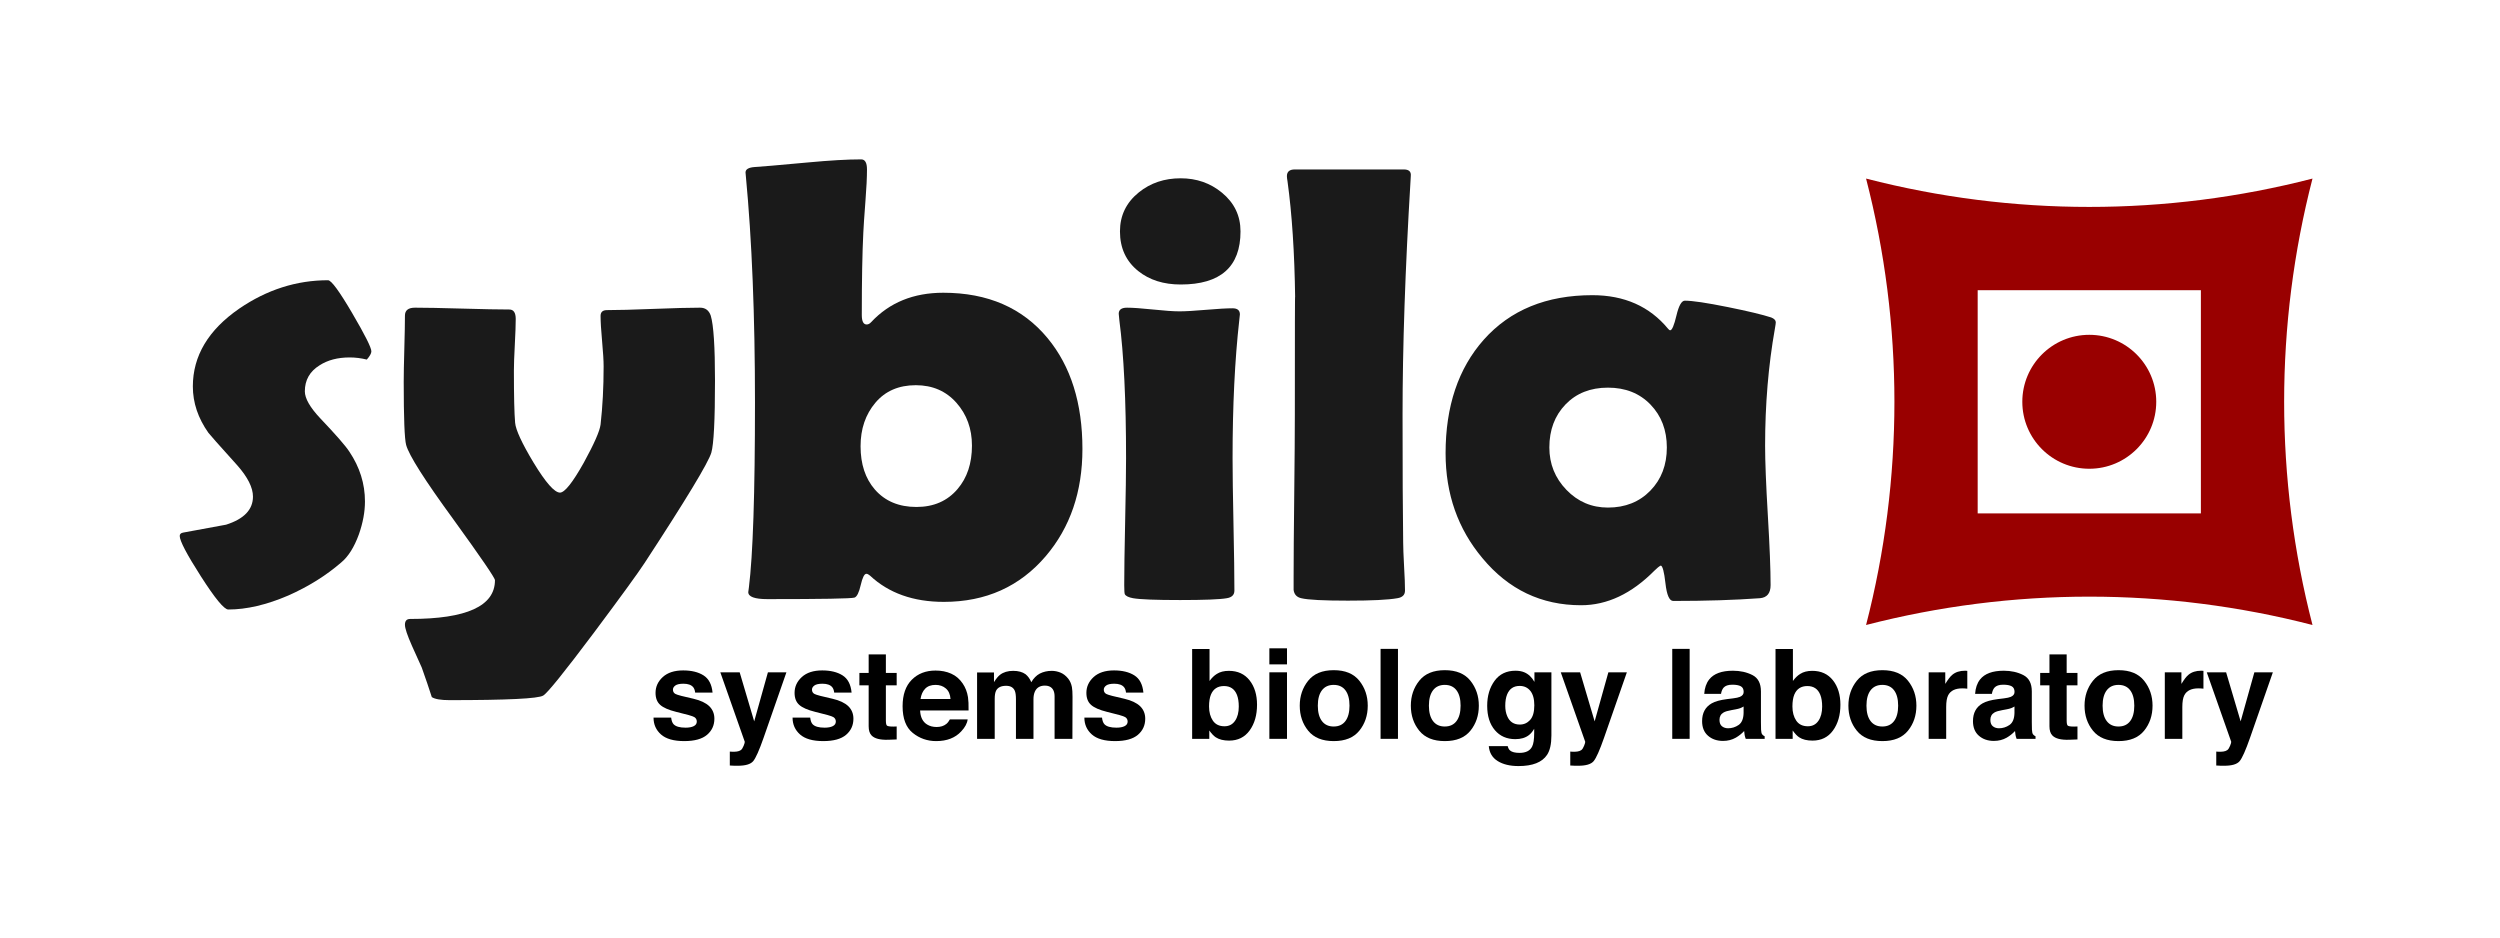 <?xml version="1.0" encoding="utf-8"?>
<!-- Generator: Adobe Illustrator 16.0.0, SVG Export Plug-In . SVG Version: 6.00 Build 0)  -->
<!DOCTYPE svg PUBLIC "-//W3C//DTD SVG 1.1//EN" "http://www.w3.org/Graphics/SVG/1.1/DTD/svg11.dtd">
<svg version="1.1" id="Layer_1" xmlns="http://www.w3.org/2000/svg" xmlns:xlink="http://www.w3.org/1999/xlink" x="0px" y="0px"
	 width="560px" height="210px" viewBox="0 0 560 210" enable-background="new 0 0 560 210" xml:space="preserve">
<g>
	<path fill="#1A1A1A" d="M83.187,78.698c0,0.456-0.342,1.071-1.025,1.846c-1.275-0.318-2.553-0.479-3.828-0.479
		c-2.689,0-4.945,0.593-6.768,1.777c-2.188,1.367-3.281,3.305-3.281,5.811c0,1.596,1.162,3.623,3.486,6.083
		c3.51,3.691,5.674,6.176,6.494,7.451c2.324,3.465,3.486,7.178,3.486,11.143c0,2.324-0.455,4.785-1.367,7.383
		c-1.049,2.871-2.369,4.969-3.965,6.289c-3.373,2.918-7.314,5.379-11.826,7.383c-4.877,2.096-9.365,3.145-13.467,3.145
		c-0.912,0-2.951-2.473-6.118-7.416c-3.168-4.945-4.751-7.965-4.751-9.059c0-0.41,0.25-0.66,0.752-0.752
		c3.189-0.592,6.402-1.184,9.639-1.777c4.01-1.275,6.016-3.371,6.016-6.289c0-2.004-1.162-4.328-3.486-6.973
		c-4.147-4.602-6.312-7.041-6.494-7.314c-2.324-3.281-3.486-6.744-3.486-10.39c0-6.836,3.463-12.646,10.391-17.432
		c6.197-4.238,12.828-6.357,19.892-6.357c0.729,0,2.529,2.45,5.4,7.349C81.751,75.018,83.187,77.877,83.187,78.698z"/>
	<path fill="#1A1A1A" d="M160.159,85.26c0,8.841-0.273,14.218-0.82,16.132c-0.684,2.279-5.674,10.527-14.971,24.746
		c-1.459,2.234-5.219,7.406-11.279,15.518c-6.699,8.932-10.505,13.649-11.416,14.151c-1.094,0.684-8.09,1.025-20.986,1.025
		c-1.96,0-3.281-0.229-3.965-0.684c-0.593-1.869-1.345-4.079-2.256-6.632c-0.729-1.596-1.459-3.213-2.188-4.854
		c-1.049-2.369-1.572-3.941-1.572-4.717c0-0.865,0.387-1.299,1.162-1.299c12.669,0,19.004-2.895,19.004-8.682
		c0-0.5-3.1-5.035-9.297-13.604c-6.426-8.795-9.958-14.355-10.596-16.68c-0.365-1.32-0.547-6.037-0.547-14.15
		c0-1.641,0.045-4.112,0.137-7.417c0.091-3.304,0.137-5.776,0.137-7.417c0-1.185,0.752-1.777,2.256-1.777
		c2.324,0,5.845,0.068,10.562,0.205s8.237,0.205,10.562,0.205c0.957,0,1.436,0.707,1.436,2.119c0,1.276-0.068,3.202-0.205,5.776
		c-0.137,2.575-0.205,4.501-0.205,5.776c0,5.742,0.091,9.638,0.273,11.689c0.137,1.596,1.504,4.559,4.102,8.887
		c2.734,4.512,4.717,6.768,5.947,6.768c1.048,0,2.825-2.232,5.332-6.699c2.324-4.238,3.577-7.086,3.76-8.545
		c0.455-4.01,0.684-8.362,0.684-13.056c0-1.23-0.114-3.099-0.342-5.605c-0.229-2.506-0.342-4.397-0.342-5.674
		c0-0.865,0.479-1.299,1.436-1.299c2.324,0,5.799-0.091,10.425-0.273c4.625-0.182,8.101-0.273,10.425-0.273
		c1.185,0,1.982,0.593,2.393,1.777C159.84,72.796,160.159,77.65,160.159,85.26z"/>
	<path fill="#1A1A1A" d="M242.464,100.572c0,9.57-2.734,17.568-8.203,23.994c-5.834,6.836-13.444,10.254-22.832,10.254
		c-6.836,0-12.351-1.959-16.543-5.879c-0.319-0.273-0.593-0.41-0.82-0.41c-0.456,0-0.878,0.844-1.265,2.529
		c-0.388,1.688-0.854,2.621-1.401,2.803c-0.775,0.229-7.27,0.342-19.482,0.342c-2.871,0-4.307-0.523-4.307-1.572
		c0-0.137,0.045-0.479,0.137-1.025c0.911-7.246,1.367-21.055,1.367-41.425c0-19.459-0.684-36.39-2.051-50.791l-0.068-0.752
		c0-0.729,0.706-1.139,2.119-1.23c1.002-0.045,4.967-0.387,11.895-1.025c4.876-0.455,8.841-0.684,11.895-0.684
		c0.865,0,1.299,0.752,1.299,2.256c0,1.777-0.114,4.125-0.342,7.041c-0.273,3.601-0.434,5.971-0.479,7.109
		c-0.229,4.512-0.342,10.664-0.342,18.457c0,1.413,0.364,2.119,1.094,2.119c0.364,0,0.706-0.182,1.025-0.547
		c4.102-4.375,9.479-6.562,16.133-6.562c9.98,0,17.773,3.396,23.379,10.186C239.866,82.047,242.464,90.319,242.464,100.572z
		 M217.718,99.82c0-3.781-1.162-6.982-3.486-9.604c-2.324-2.62-5.355-3.931-9.092-3.931c-3.828,0-6.848,1.311-9.058,3.931
		c-2.211,2.622-3.315,5.868-3.315,9.741c0,4.012,1.07,7.246,3.213,9.707c2.278,2.598,5.377,3.896,9.297,3.896
		c3.873,0,6.949-1.344,9.229-4.033C216.646,107.021,217.718,103.785,217.718,99.82z"/>
	<path fill="#1A1A1A" d="M276.097,102.623c0,3.328,0.068,8.283,0.205,14.869s0.205,11.518,0.205,14.799
		c0,0.957-0.57,1.527-1.709,1.709c-1.55,0.273-5.036,0.41-10.459,0.41c-5.469,0-8.979-0.137-10.527-0.41
		c-1.003-0.182-1.618-0.479-1.846-0.889c-0.092-0.182-0.137-0.865-0.137-2.051c0-3.145,0.068-7.871,0.205-14.184
		s0.205-11.062,0.205-14.254c0-12.942-0.502-23.242-1.504-30.898c-0.092-0.729-0.137-1.207-0.137-1.436
		c0-0.911,0.615-1.367,1.846-1.367c1.275,0,3.224,0.137,5.845,0.41c2.62,0.273,4.591,0.41,5.913,0.41
		c1.321,0,3.304-0.113,5.947-0.342c2.643-0.228,4.625-0.342,5.947-0.342c1.094,0,1.641,0.456,1.641,1.367
		c0,0.183-0.046,0.615-0.137,1.299C276.598,80.612,276.097,90.912,276.097,102.623z M277.874,51.833
		c0,7.93-4.467,11.895-13.398,11.895c-3.828,0-6.996-1.002-9.502-3.008c-2.734-2.188-4.102-5.149-4.102-8.887
		c0-3.555,1.412-6.471,4.238-8.75c2.598-2.096,5.719-3.145,9.365-3.145c3.555,0,6.631,1.071,9.229,3.213
		C276.483,45.43,277.874,48.324,277.874,51.833z"/>
	<path fill="#1A1A1A" d="M314.173,92.848c0,12.441,0.045,21.99,0.137,28.643c0,1.049,0.068,2.85,0.205,5.4
		c0.137,2.324,0.205,4.125,0.205,5.4c0,0.957-0.57,1.527-1.709,1.709c-2.051,0.365-5.742,0.547-11.074,0.547
		c-5.469,0-8.955-0.182-10.459-0.547c-1.003-0.227-1.572-0.842-1.709-1.846c0-0.137,0-1.115,0-2.939
		c0-4.055,0.045-10.127,0.137-18.217c0.091-8.09,0.137-14.139,0.137-18.15c0-19.14,0.022-27.867,0.068-26.181
		c-0.137-10.071-0.707-18.753-1.709-26.045c-0.092-0.501-0.137-0.889-0.137-1.162c0-1.002,0.592-1.504,1.777-1.504h24.404
		c1.139,0,1.663,0.479,1.572,1.436l-0.068,1.23C314.765,60.309,314.173,77.718,314.173,92.848z"/>
	<path fill="#1A1A1A" d="M395.384,99.82c0,3.51,0.205,8.729,0.615,15.654c0.41,6.928,0.615,12.123,0.615,15.586
		c0,1.824-0.798,2.803-2.393,2.939c-5.651,0.41-12.123,0.615-19.414,0.615c-0.866,0-1.447-1.309-1.743-3.93
		c-0.297-2.621-0.649-3.953-1.06-4c-0.365,0.184-0.844,0.57-1.436,1.162c-5.104,5.15-10.573,7.725-16.406,7.725
		c-8.887,0-16.247-3.508-22.08-10.527c-5.515-6.562-8.271-14.4-8.271-23.516c0-10.527,2.848-19.003,8.545-25.429
		c5.924-6.653,14.036-9.98,24.336-9.98c7.154,0,12.806,2.507,16.953,7.52c0.182,0.229,0.342,0.342,0.479,0.342
		c0.41,0,0.877-1.104,1.401-3.315c0.523-2.21,1.15-3.315,1.88-3.315c1.686,0,4.898,0.479,9.639,1.436
		c4.512,0.912,7.747,1.687,9.707,2.324c0.684,0.273,1.025,0.639,1.025,1.094c0,0.183-0.068,0.661-0.205,1.436
		C396.112,81.888,395.384,90.616,395.384,99.82z M373.372,100.23c0-3.873-1.22-7.074-3.657-9.604
		c-2.438-2.529-5.617-3.794-9.536-3.794c-3.92,0-7.087,1.254-9.502,3.76c-2.416,2.507-3.623,5.72-3.623,9.638
		c0,3.691,1.275,6.859,3.828,9.502c2.552,2.645,5.65,3.965,9.297,3.965c3.873,0,7.041-1.264,9.502-3.793
		S373.372,104.15,373.372,100.23z"/>
</g>
<path fill="#990000" d="M417.999,40c32.795,8.468,67.205,8.468,100,0c-8.468,32.795-8.468,67.205,0,100
	c-32.795-8.468-67.205-8.468-100,0C426.467,107.205,426.467,72.795,417.999,40z M442.999,65v50h50V65H442.999z"/>
<circle fill="#990000" cx="467.999" cy="90" r="15"/>
<g>
	<path d="M150.339,160.742c0.083,0.693,0.261,1.186,0.536,1.477c0.485,0.52,1.383,0.779,2.693,0.779c0.769,0,1.38-0.113,1.833-0.342
		c0.454-0.228,0.68-0.569,0.68-1.025c0-0.438-0.183-0.77-0.548-0.998c-0.365-0.228-1.724-0.619-4.076-1.176
		c-1.693-0.419-2.887-0.943-3.579-1.572c-0.693-0.619-1.039-1.513-1.039-2.68c0-1.376,0.541-2.559,1.624-3.548
		s2.605-1.483,4.569-1.483c1.863,0,3.382,0.371,4.556,1.114c1.173,0.743,1.847,2.026,2.021,3.849h-3.896
		c-0.055-0.501-0.196-0.897-0.425-1.189c-0.43-0.528-1.161-0.793-2.194-0.793c-0.85,0-1.456,0.133-1.816,0.396
		c-0.361,0.265-0.542,0.574-0.542,0.93c0,0.447,0.192,0.771,0.576,0.971c0.383,0.21,1.739,0.57,4.068,1.08
		c1.552,0.365,2.716,0.916,3.491,1.654c0.766,0.748,1.148,1.682,1.148,2.803c0,1.477-0.55,2.682-1.651,3.616
		s-2.801,1.401-5.103,1.401c-2.347,0-4.08-0.494-5.199-1.483c-1.119-0.989-1.678-2.249-1.678-3.78H150.339z"/>
	<path d="M163.478,168.357l0.492,0.027c0.383,0.018,0.747,0.004,1.094-0.041c0.346-0.046,0.638-0.15,0.875-0.314
		c0.228-0.155,0.439-0.479,0.636-0.971c0.196-0.492,0.28-0.793,0.253-0.902l-5.476-15.559h4.334l3.254,10.992l3.076-10.992h4.143
		l-5.109,14.656c-0.987,2.825-1.769,4.578-2.343,5.257c-0.575,0.679-1.725,1.019-3.449,1.019c-0.347,0-0.625-0.002-0.835-0.007
		s-0.525-0.021-0.944-0.048V168.357z"/>
	<path d="M181.483,160.742c0.083,0.693,0.261,1.186,0.536,1.477c0.485,0.52,1.383,0.779,2.693,0.779c0.769,0,1.38-0.113,1.833-0.342
		c0.454-0.228,0.68-0.569,0.68-1.025c0-0.438-0.183-0.77-0.548-0.998c-0.365-0.228-1.724-0.619-4.076-1.176
		c-1.693-0.419-2.887-0.943-3.579-1.572c-0.693-0.619-1.039-1.513-1.039-2.68c0-1.376,0.541-2.559,1.624-3.548
		s2.605-1.483,4.569-1.483c1.863,0,3.382,0.371,4.556,1.114c1.173,0.743,1.847,2.026,2.021,3.849h-3.896
		c-0.055-0.501-0.196-0.897-0.425-1.189c-0.43-0.528-1.161-0.793-2.194-0.793c-0.85,0-1.456,0.133-1.816,0.396
		c-0.361,0.265-0.542,0.574-0.542,0.93c0,0.447,0.192,0.771,0.576,0.971c0.383,0.21,1.739,0.57,4.068,1.08
		c1.552,0.365,2.716,0.916,3.491,1.654c0.766,0.748,1.148,1.682,1.148,2.803c0,1.477-0.55,2.682-1.651,3.616
		s-2.801,1.401-5.103,1.401c-2.347,0-4.08-0.494-5.199-1.483c-1.119-0.989-1.678-2.249-1.678-3.78H181.483z"/>
	<path d="M192.503,153.51v-2.775h2.078v-4.156h3.855v4.156h2.42v2.775h-2.42v7.875c0,0.611,0.077,0.991,0.232,1.142
		c0.155,0.15,0.629,0.226,1.422,0.226c0.118,0,0.244-0.002,0.376-0.007c0.132-0.005,0.262-0.011,0.39-0.021v2.912l-1.846,0.068
		c-1.841,0.063-3.099-0.255-3.773-0.957c-0.438-0.446-0.656-1.135-0.656-2.064v-9.174H192.503z"/>
	<path d="M213.069,150.899c1.04,0.466,1.898,1.2,2.575,2.204c0.61,0.887,1.006,1.913,1.188,3.082
		c0.104,0.684,0.147,1.67,0.128,2.957h-10.854c0.061,1.495,0.58,2.543,1.559,3.145c0.595,0.374,1.311,0.561,2.148,0.561
		c0.887,0,1.608-0.228,2.163-0.684c0.303-0.246,0.57-0.588,0.802-1.025h3.978c-0.105,0.885-0.586,1.782-1.444,2.693
		c-1.335,1.449-3.204,2.174-5.607,2.174c-1.983,0-3.733-0.611-5.249-1.834c-1.516-1.222-2.274-3.211-2.274-5.966
		c0-2.581,0.684-4.562,2.053-5.938s3.145-2.066,5.329-2.066C210.861,150.201,212.03,150.434,213.069,150.899z M207.24,154.266
		c-0.551,0.567-0.896,1.336-1.038,2.307h6.713c-0.071-1.034-0.417-1.819-1.038-2.355c-0.621-0.535-1.392-0.803-2.311-0.803
		C208.566,153.414,207.791,153.697,207.24,154.266z"/>
	<path d="M237.524,150.652c0.638,0.256,1.217,0.702,1.736,1.34c0.419,0.52,0.702,1.158,0.848,1.914
		c0.091,0.502,0.137,1.235,0.137,2.201l-0.027,9.393h-3.992v-9.488c0-0.564-0.091-1.029-0.273-1.395
		c-0.347-0.692-0.984-1.039-1.914-1.039c-1.076,0-1.818,0.447-2.229,1.34c-0.21,0.475-0.314,1.044-0.314,1.709v8.873h-3.924v-8.873
		c0-0.884-0.091-1.526-0.273-1.928c-0.328-0.72-0.971-1.08-1.928-1.08c-1.112,0-1.859,0.36-2.242,1.08
		c-0.21,0.41-0.314,1.021-0.314,1.832v8.969h-3.951v-14.875h3.787v2.174c0.483-0.774,0.938-1.326,1.367-1.654
		c0.756-0.583,1.736-0.875,2.939-0.875c1.139,0,2.06,0.251,2.762,0.752c0.565,0.465,0.993,1.062,1.285,1.791
		c0.51-0.875,1.144-1.518,1.9-1.928c0.802-0.41,1.695-0.615,2.68-0.615C236.239,150.27,236.886,150.397,237.524,150.652z"/>
	<path d="M246.849,160.742c0.083,0.693,0.261,1.186,0.536,1.477c0.485,0.52,1.383,0.779,2.693,0.779c0.769,0,1.38-0.113,1.833-0.342
		c0.454-0.228,0.68-0.569,0.68-1.025c0-0.438-0.183-0.77-0.548-0.998c-0.365-0.228-1.724-0.619-4.076-1.176
		c-1.693-0.419-2.887-0.943-3.579-1.572c-0.693-0.619-1.039-1.513-1.039-2.68c0-1.376,0.541-2.559,1.624-3.548
		s2.605-1.483,4.569-1.483c1.863,0,3.382,0.371,4.556,1.114c1.173,0.743,1.847,2.026,2.021,3.849h-3.896
		c-0.055-0.501-0.196-0.897-0.425-1.189c-0.43-0.528-1.161-0.793-2.194-0.793c-0.85,0-1.456,0.133-1.816,0.396
		c-0.361,0.265-0.542,0.574-0.542,0.93c0,0.447,0.192,0.771,0.576,0.971c0.383,0.21,1.739,0.57,4.068,1.08
		c1.552,0.365,2.716,0.916,3.491,1.654c0.766,0.748,1.148,1.682,1.148,2.803c0,1.477-0.55,2.682-1.651,3.616
		s-2.801,1.401-5.103,1.401c-2.347,0-4.08-0.494-5.199-1.483c-1.119-0.989-1.678-2.249-1.678-3.78H246.849z"/>
	<path d="M279.903,152.389c1.114,1.413,1.672,3.236,1.672,5.469c0,2.315-0.55,4.234-1.649,5.756
		c-1.099,1.522-2.634,2.283-4.604,2.283c-1.237,0-2.23-0.246-2.982-0.738c-0.449-0.291-0.935-0.802-1.457-1.531v1.873h-3.842
		v-20.125h3.896v7.164c0.495-0.692,1.041-1.221,1.637-1.586c0.707-0.455,1.605-0.684,2.697-0.684
		C277.245,150.27,278.788,150.977,279.903,152.389z M276.646,161.467c0.561-0.811,0.841-1.877,0.841-3.199
		c0-1.057-0.138-1.932-0.414-2.625c-0.524-1.312-1.489-1.969-2.895-1.969c-1.424,0-2.403,0.643-2.936,1.928
		c-0.276,0.684-0.414,1.568-0.414,2.652c0,1.276,0.285,2.334,0.854,3.172c0.57,0.839,1.438,1.258,2.605,1.258
		C275.3,162.684,276.086,162.278,276.646,161.467z"/>
	<path d="M288.288,148.82h-3.951v-3.596h3.951V148.82z M284.337,150.598h3.951V165.5h-3.951V150.598z"/>
	<path d="M304.489,163.677c-1.258,1.553-3.167,2.329-5.729,2.329s-4.471-0.776-5.729-2.329c-1.258-1.552-1.887-3.422-1.887-5.607
		c0-2.149,0.629-4.011,1.887-5.587c1.258-1.575,3.167-2.363,5.729-2.363s4.471,0.788,5.729,2.363
		c1.258,1.576,1.887,3.438,1.887,5.587C306.376,160.255,305.747,162.125,304.489,163.677z M301.372,161.523
		c0.61-0.811,0.916-1.961,0.916-3.454s-0.306-2.642-0.916-3.447s-1.485-1.208-2.625-1.208s-2.017,0.402-2.632,1.208
		s-0.923,1.954-0.923,3.447s0.308,2.644,0.923,3.454s1.492,1.215,2.632,1.215S300.762,162.334,301.372,161.523z"/>
	<path d="M313.144,165.5h-3.896v-20.152h3.896V165.5z"/>
	<path d="M329.372,163.677c-1.258,1.553-3.167,2.329-5.729,2.329s-4.471-0.776-5.729-2.329c-1.258-1.552-1.887-3.422-1.887-5.607
		c0-2.149,0.629-4.011,1.887-5.587c1.258-1.575,3.167-2.363,5.729-2.363s4.471,0.788,5.729,2.363
		c1.258,1.576,1.887,3.438,1.887,5.587C331.259,160.255,330.63,162.125,329.372,163.677z M326.255,161.523
		c0.61-0.811,0.916-1.961,0.916-3.454s-0.306-2.642-0.916-3.447s-1.485-1.208-2.625-1.208s-2.017,0.402-2.632,1.208
		s-0.923,1.954-0.923,3.447s0.308,2.644,0.923,3.454s1.492,1.215,2.632,1.215S325.645,162.334,326.255,161.523z"/>
	<path d="M341.42,150.584c0.946,0.393,1.711,1.112,2.294,2.16v-2.146h3.801v14.137c0,1.923-0.323,3.372-0.971,4.348
		c-1.112,1.677-3.245,2.516-6.398,2.516c-1.905,0-3.459-0.374-4.662-1.121c-1.203-0.748-1.868-1.864-1.996-3.35h4.238
		c0.109,0.455,0.287,0.783,0.533,0.984c0.419,0.355,1.126,0.533,2.119,0.533c1.403,0,2.343-0.47,2.816-1.408
		c0.31-0.602,0.465-1.613,0.465-3.035v-0.957c-0.374,0.639-0.774,1.117-1.203,1.436c-0.774,0.593-1.782,0.889-3.021,0.889
		c-1.914,0-3.443-0.672-4.587-2.017s-1.716-3.165-1.716-5.462c0-2.215,0.551-4.076,1.652-5.585s2.662-2.263,4.684-2.263
		C340.214,150.242,340.864,150.356,341.42,150.584z M342.747,161.269c0.626-0.688,0.939-1.784,0.939-3.288
		c0-1.412-0.297-2.488-0.892-3.227s-1.392-1.107-2.39-1.107c-1.361,0-2.301,0.643-2.818,1.928c-0.272,0.684-0.408,1.527-0.408,2.529
		c0,0.866,0.146,1.637,0.436,2.311c0.526,1.258,1.471,1.887,2.832,1.887C341.354,162.301,342.121,161.957,342.747,161.269z"/>
	<path d="M351.739,168.357l0.492,0.027c0.383,0.018,0.747,0.004,1.094-0.041c0.347-0.046,0.638-0.15,0.875-0.314
		c0.228-0.155,0.439-0.479,0.636-0.971s0.28-0.793,0.253-0.902l-5.476-15.559h4.334l3.254,10.992l3.076-10.992h4.143l-5.109,14.656
		c-0.987,2.825-1.768,4.578-2.343,5.257s-1.725,1.019-3.449,1.019c-0.347,0-0.625-0.002-0.835-0.007s-0.524-0.021-0.944-0.048
		V168.357z"/>
	<path d="M378.481,165.5h-3.896v-20.152h3.896V165.5z"/>
	<path d="M388.185,156.436c0.726-0.091,1.244-0.205,1.557-0.342c0.56-0.236,0.84-0.605,0.84-1.107c0-0.61-0.215-1.032-0.645-1.265
		s-1.061-0.349-1.892-0.349c-0.933,0-1.594,0.229-1.981,0.684c-0.277,0.338-0.463,0.793-0.555,1.367h-3.76
		c0.082-1.303,0.448-2.374,1.099-3.213c1.034-1.312,2.81-1.969,5.327-1.969c1.639,0,3.095,0.324,4.367,0.971
		c1.272,0.647,1.908,1.869,1.908,3.664v6.836c0,0.475,0.009,1.049,0.027,1.723c0.027,0.511,0.104,0.857,0.232,1.039
		c0.128,0.183,0.319,0.333,0.574,0.451v0.574h-4.238c-0.118-0.301-0.2-0.583-0.246-0.848c-0.046-0.264-0.082-0.564-0.109-0.902
		c-0.541,0.584-1.164,1.08-1.87,1.49c-0.844,0.482-1.797,0.725-2.86,0.725c-1.357,0-2.478-0.385-3.362-1.155
		s-1.327-1.861-1.327-3.274c0-1.832,0.712-3.158,2.135-3.979c0.78-0.446,1.929-0.766,3.443-0.957L388.185,156.436z M390.567,158.254
		c-0.25,0.155-0.502,0.28-0.756,0.376s-0.603,0.185-1.046,0.267l-0.887,0.164c-0.832,0.146-1.429,0.324-1.791,0.533
		c-0.614,0.355-0.921,0.907-0.921,1.654c0,0.666,0.188,1.146,0.562,1.442c0.374,0.296,0.83,0.444,1.367,0.444
		c0.852,0,1.636-0.246,2.354-0.738c0.717-0.492,1.089-1.39,1.117-2.693V158.254z"/>
	<path d="M410.579,152.389c1.114,1.413,1.672,3.236,1.672,5.469c0,2.315-0.55,4.234-1.649,5.756
		c-1.099,1.522-2.634,2.283-4.604,2.283c-1.236,0-2.23-0.246-2.981-0.738c-0.449-0.291-0.935-0.802-1.457-1.531v1.873h-3.842
		v-20.125h3.896v7.164c0.495-0.692,1.041-1.221,1.638-1.586c0.706-0.455,1.605-0.684,2.696-0.684
		C407.921,150.27,409.464,150.977,410.579,152.389z M407.322,161.467c0.561-0.811,0.841-1.877,0.841-3.199
		c0-1.057-0.138-1.932-0.414-2.625c-0.523-1.312-1.488-1.969-2.895-1.969c-1.424,0-2.403,0.643-2.936,1.928
		c-0.276,0.684-0.414,1.568-0.414,2.652c0,1.276,0.285,2.334,0.854,3.172c0.57,0.839,1.438,1.258,2.605,1.258
		C405.976,162.684,406.762,162.278,407.322,161.467z"/>
	<path d="M427.386,163.677c-1.258,1.553-3.167,2.329-5.729,2.329s-4.471-0.776-5.729-2.329c-1.258-1.552-1.887-3.422-1.887-5.607
		c0-2.149,0.629-4.011,1.887-5.587c1.258-1.575,3.167-2.363,5.729-2.363s4.471,0.788,5.729,2.363
		c1.258,1.576,1.887,3.438,1.887,5.587C429.272,160.255,428.644,162.125,427.386,163.677z M424.269,161.523
		c0.61-0.811,0.916-1.961,0.916-3.454s-0.306-2.642-0.916-3.447s-1.485-1.208-2.625-1.208s-2.017,0.402-2.632,1.208
		s-0.923,1.954-0.923,3.447s0.308,2.644,0.923,3.454s1.492,1.215,2.632,1.215S423.658,162.334,424.269,161.523z"/>
	<path d="M440.34,150.249c0.05,0.005,0.162,0.012,0.335,0.021v3.992c-0.246-0.027-0.465-0.045-0.656-0.055
		c-0.191-0.009-0.347-0.014-0.465-0.014c-1.567,0-2.62,0.511-3.158,1.531c-0.301,0.574-0.451,1.459-0.451,2.652v7.123h-3.924
		v-14.902h3.719v2.598c0.602-0.993,1.126-1.672,1.572-2.037c0.729-0.61,1.677-0.916,2.844-0.916
		C440.229,150.242,440.29,150.244,440.34,150.249z"/>
	<path d="M448.86,156.436c0.726-0.091,1.244-0.205,1.557-0.342c0.56-0.236,0.84-0.605,0.84-1.107c0-0.61-0.215-1.032-0.645-1.265
		s-1.061-0.349-1.892-0.349c-0.933,0-1.594,0.229-1.981,0.684c-0.277,0.338-0.463,0.793-0.555,1.367h-3.76
		c0.082-1.303,0.448-2.374,1.099-3.213c1.034-1.312,2.81-1.969,5.327-1.969c1.639,0,3.095,0.324,4.367,0.971
		c1.272,0.647,1.908,1.869,1.908,3.664v6.836c0,0.475,0.009,1.049,0.027,1.723c0.027,0.511,0.104,0.857,0.232,1.039
		c0.128,0.183,0.319,0.333,0.574,0.451v0.574h-4.238c-0.118-0.301-0.2-0.583-0.246-0.848c-0.046-0.264-0.082-0.564-0.109-0.902
		c-0.541,0.584-1.164,1.08-1.87,1.49c-0.844,0.482-1.797,0.725-2.86,0.725c-1.357,0-2.478-0.385-3.362-1.155
		s-1.327-1.861-1.327-3.274c0-1.832,0.712-3.158,2.135-3.979c0.78-0.446,1.929-0.766,3.443-0.957L448.86,156.436z M451.243,158.254
		c-0.25,0.155-0.502,0.28-0.756,0.376s-0.603,0.185-1.046,0.267l-0.887,0.164c-0.832,0.146-1.429,0.324-1.791,0.533
		c-0.614,0.355-0.921,0.907-0.921,1.654c0,0.666,0.188,1.146,0.562,1.442c0.374,0.296,0.83,0.444,1.367,0.444
		c0.852,0,1.636-0.246,2.354-0.738c0.717-0.492,1.089-1.39,1.117-2.693V158.254z"/>
	<path d="M456.999,153.51v-2.775h2.078v-4.156h3.855v4.156h2.42v2.775h-2.42v7.875c0,0.611,0.077,0.991,0.232,1.142
		s0.629,0.226,1.422,0.226c0.118,0,0.244-0.002,0.376-0.007s0.262-0.011,0.39-0.021v2.912l-1.846,0.068
		c-1.841,0.063-3.099-0.255-3.773-0.957c-0.438-0.446-0.656-1.135-0.656-2.064v-9.174H456.999z"/>
	<path d="M480.282,163.677c-1.258,1.553-3.167,2.329-5.729,2.329s-4.471-0.776-5.729-2.329c-1.258-1.552-1.887-3.422-1.887-5.607
		c0-2.149,0.629-4.011,1.887-5.587c1.258-1.575,3.167-2.363,5.729-2.363s4.471,0.788,5.729,2.363
		c1.258,1.576,1.887,3.438,1.887,5.587C482.169,160.255,481.54,162.125,480.282,163.677z M477.165,161.523
		c0.61-0.811,0.916-1.961,0.916-3.454s-0.306-2.642-0.916-3.447s-1.485-1.208-2.625-1.208s-2.017,0.402-2.632,1.208
		s-0.923,1.954-0.923,3.447s0.308,2.644,0.923,3.454s1.492,1.215,2.632,1.215S476.555,162.334,477.165,161.523z"/>
	<path d="M493.236,150.249c0.05,0.005,0.162,0.012,0.335,0.021v3.992c-0.246-0.027-0.465-0.045-0.656-0.055
		c-0.191-0.009-0.347-0.014-0.465-0.014c-1.567,0-2.62,0.511-3.158,1.531c-0.301,0.574-0.451,1.459-0.451,2.652v7.123h-3.924
		v-14.902h3.719v2.598c0.602-0.993,1.126-1.672,1.572-2.037c0.729-0.61,1.677-0.916,2.844-0.916
		C493.125,150.242,493.187,150.244,493.236,150.249z"/>
	<path d="M496.442,168.357l0.492,0.027c0.383,0.018,0.747,0.004,1.094-0.041c0.347-0.046,0.638-0.15,0.875-0.314
		c0.228-0.155,0.439-0.479,0.636-0.971s0.28-0.793,0.253-0.902l-5.476-15.559h4.334l3.254,10.992l3.076-10.992h4.143l-5.109,14.656
		c-0.987,2.825-1.768,4.578-2.343,5.257s-1.725,1.019-3.449,1.019c-0.347,0-0.625-0.002-0.835-0.007s-0.524-0.021-0.944-0.048
		V168.357z"/>
</g>
<g>
</g>
<g>
</g>
<g>
</g>
<g>
</g>
<g>
</g>
<g>
</g>
<g>
</g>
<g>
</g>
<g>
</g>
<g>
</g>
<g>
</g>
<g>
</g>
<g>
</g>
<g>
</g>
<g>
</g>
</svg>

